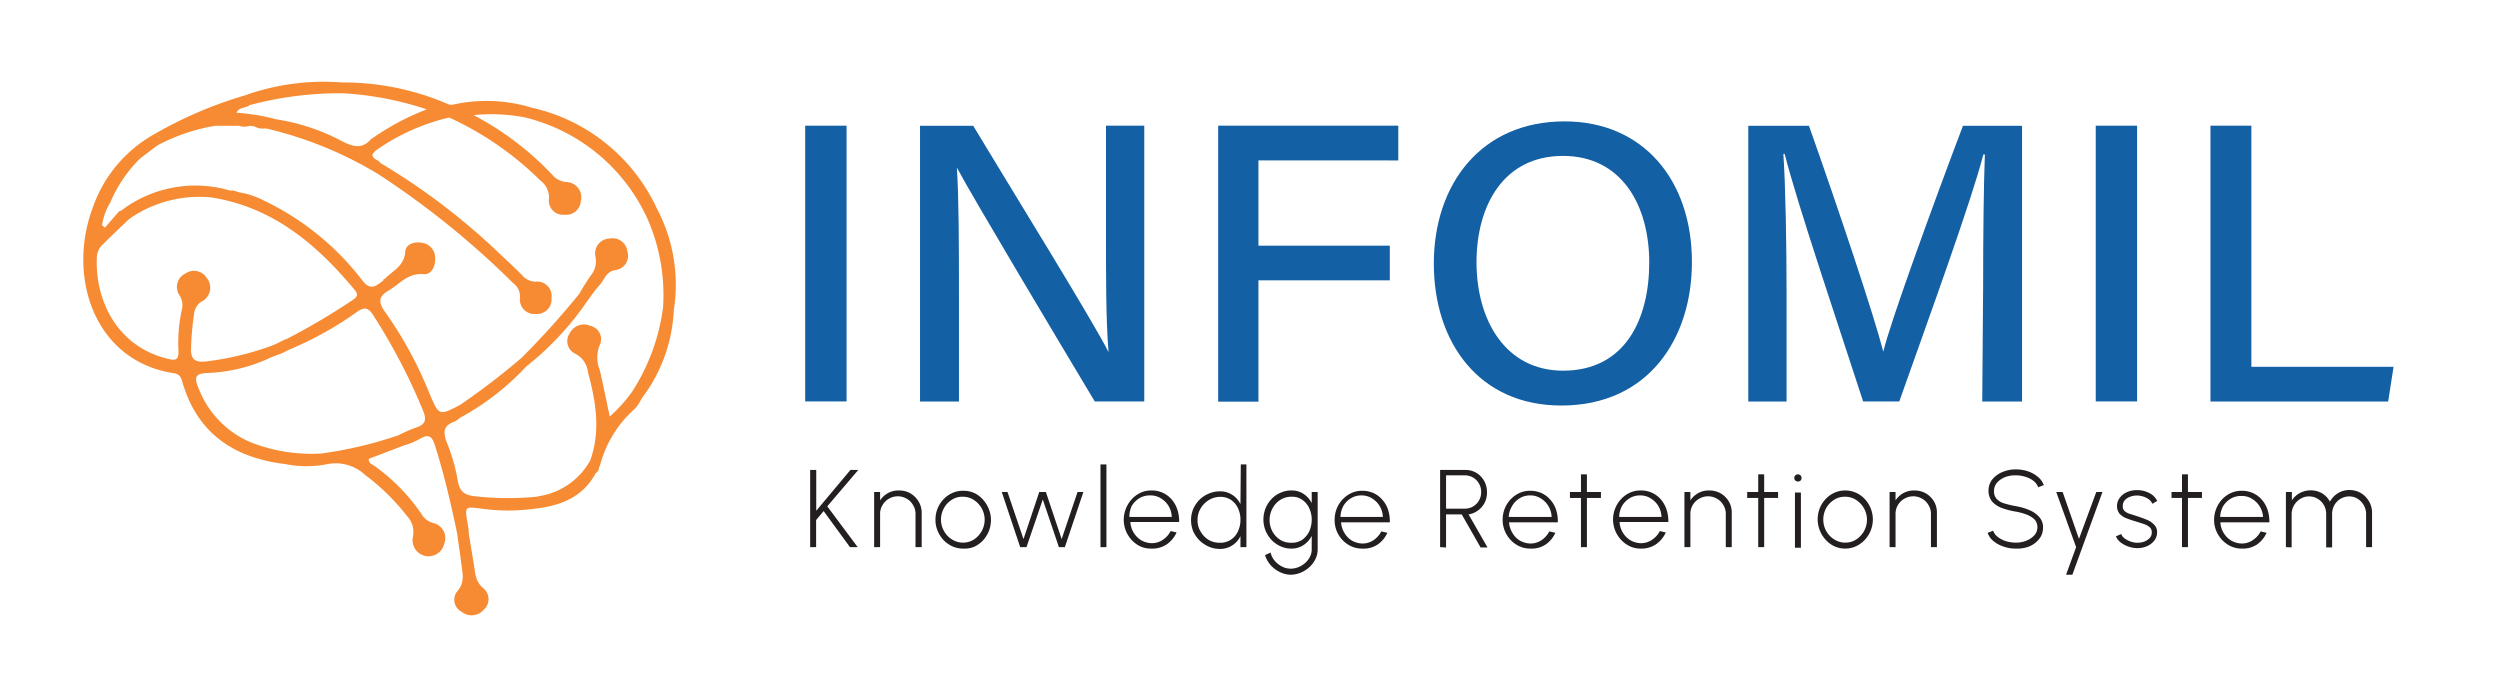 <svg xmlns="http://www.w3.org/2000/svg" width="79.96mm" height="21.58mm" viewBox="0 0 226.65 61.16"><path d="M59.53,18.85A16.43,16.43,0,0,0,48.21,9.76a14,14,0,0,0-7-.31.92.92,0,0,1-.74-.08A23.94,23.94,0,0,0,31,7.47a21.32,21.32,0,0,0-8.82,1.18,37.53,37.53,0,0,0-8.5,3.69,12.17,12.17,0,0,0-5.24,6.4c-2.41,6.31.1,14,7.32,15.09.48.07.64.33.76.76,1.35,4.69,4.68,6.92,9.35,7.48a2,2,0,0,0,.35,0,2.2,2.2,0,0,1-.36,0,9.74,9.74,0,0,0,3.84,0,3.9,3.9,0,0,1,3.42,1,19.82,19.82,0,0,1,3.78,3.71,2.12,2.12,0,0,1,.54,1.87,1.45,1.45,0,0,0,2.83.65,1.4,1.4,0,0,0-1-1.89,1.73,1.73,0,0,1-1.08-.85A17.47,17.47,0,0,0,34,42.27c-.23-.17-.61-.25-.56-.68l3.15-1.2a7.18,7.18,0,0,0,1.4-.56c1-.63,1.23-.16,1.5.73.8,2.55,1.4,5.15,1.95,7.77.12.91.27,1.83.38,2.74s.36,1.74-.41,2.59a1.22,1.22,0,0,0,.43,1.79,1.44,1.44,0,0,0,2-.16,1.28,1.28,0,0,0,0-1.95c-.78-.63-.75-1.43-.89-2.24s-.3-1.82-.45-2.73c0-.36-.07-.72-.13-1.07-.23-1.35-.21-1.38,1.14-1.21a17.39,17.39,0,0,0,4.67.06c2.42-.24,4.58-.94,5.83-3.26a.66.66,0,0,0,.3-.59c.07,0,.09-.06.09-.12A10.4,10.4,0,0,1,57.61,37a4.82,4.82,0,0,0,.57-.89,14.25,14.25,0,0,0,2.91-8.07h-1a18.48,18.48,0,0,1-2.81,7.51,1,1,0,0,1,.3,0,1,1,0,0,0-.3,0,14.06,14.06,0,0,1-2,2.21c-.31-1.45-.58-2.83-.9-4.2a3,3,0,0,1,0-2.3,1.23,1.23,0,0,0-.85-1.72,1.43,1.43,0,0,0-1.87.66,1.26,1.26,0,0,0,.5,1.87,2.13,2.13,0,0,1,1.15,1.69c.72,2.67,1.16,5.34.19,8A6.43,6.43,0,0,1,48.71,45a1.48,1.48,0,0,0,.28.28.38.38,0,0,1,.09.09A.38.38,0,0,0,49,45.3a1.48,1.48,0,0,1-.28-.28A26.91,26.91,0,0,1,43.18,45c-1-.09-1.51-.37-1.68-1.44a17,17,0,0,0-1-3.48c-.36-.93-.29-1.51.7-1.86a2,2,0,0,0,.49-.34h0a23.29,23.29,0,0,0,6-4.64,2.62,2.62,0,0,0,0-.28.94.94,0,0,0-.06-.24.94.94,0,0,1,.06.24,2.62,2.62,0,0,1,0,.28,27,27,0,0,0,5.59-6c.36-.48.7-1,1.1-1.42s.55-1.21,1.41-1.34a1.3,1.3,0,0,0,1.08-1.71,1.33,1.33,0,0,0-1.57-1.15,1.35,1.35,0,0,0-1.31,1.67A2.07,2.07,0,0,1,53.54,25c-.36.52-.7,1.06-1,1.6a72.5,72.5,0,0,1-5.25,5.83,64.17,64.17,0,0,1-5.57,4.27c-1.91,1-1.92,1-2.77-1a35.68,35.68,0,0,0-4-7.37c-.69-.93-.64-1.47.29-2h0c1-.59,1.74-1.6,3.14-1.48.72.07,1.08-.66,1.07-1.36a1.39,1.39,0,0,0-1.16-1.48c-.73-.15-1.51.14-1.55.79-.08,1.33-1.15,1.74-1.87,2.49-.08,0-.12,0-.11.13l-.39.29c-.6.43-1,.38-1.51-.28a24.59,24.59,0,0,0-8.91-7.24,7.56,7.56,0,0,0-2.28-.76c.07.13.2.27.27.4-.07-.13-.2-.27-.27-.4l-.5-.16-.32,0A11.09,11.09,0,0,0,11,19.08a.7.7,0,0,1-.19.06l-1.3,1.49-.26-.22A5.54,5.54,0,0,1,10,18.35a12.32,12.32,0,0,1,2.72-4h0l1.41-1.07.28-.18c.24-.55.08-.75-.27-.79.35,0,.51.24.27.79A17.41,17.41,0,0,1,19,11.49a4.84,4.84,0,0,1,1.23-.38,4.84,4.84,0,0,0-1.23.38l.53-.09.43,0h1.7a1.66,1.66,0,0,0,1,0l.42.06a1.43,1.43,0,0,0,1,.17,35,35,0,0,1,10.16,4.12,77.14,77.14,0,0,1,12.29,9.92A1.5,1.5,0,0,1,47.14,27a1.31,1.31,0,0,0,1.42,1.46A1.33,1.33,0,0,0,50,27a1.3,1.3,0,0,0-1.4-1.47A1.57,1.57,0,0,1,47.39,25c-.62-.63-1.27-1.24-1.92-1.84a60,60,0,0,0-11-8.4c-.17-.32-.74-.29-.7-.8l.29-.31h0a19,19,0,0,1,6.66-3A28.74,28.74,0,0,1,49,16.37,1.9,1.9,0,0,1,49.77,18a1.28,1.28,0,0,0,1.4,1.46,1.33,1.33,0,0,0,1.49-1.26,1.38,1.38,0,0,0-1.29-1.7,1.84,1.84,0,0,1-1.32-.68,27.08,27.08,0,0,0-7.12-5.39,16.41,16.41,0,0,1,4.57.19h0a16.48,16.48,0,0,1,11.24,9.3,17.2,17.2,0,0,1,1.36,8.13h1A14.84,14.84,0,0,0,59.53,18.85ZM58,35.75a.71.71,0,0,0-.22-.13A.71.71,0,0,1,58,35.75ZM33.83,28.56a53.63,53.63,0,0,1,4.51,8.63c.37.88.23,1.3-.66,1.58a14.11,14.11,0,0,0-1.54.68,36.94,36.94,0,0,1-7,1.66h0a15.05,15.05,0,0,1-6.37-1,8.69,8.69,0,0,1-4.8-5c-.35-.88-.31-1.25.82-1.3a14.6,14.6,0,0,0,5.79-1.42h0l.68-.26.26-.09h0l.75-.37h0a.71.71,0,0,0,.06-.56.71.71,0,0,1-.06.56,31,31,0,0,0,6.18-3.46C33.12,27.8,33.42,27.93,33.83,28.56Zm-8.27,2.56.05,0Zm.1.66-.06,0ZM25,32a.33.33,0,0,0-.19,0A.33.33,0,0,1,25,32Zm0-.81Zm.36,0a.3.3,0,0,0,.19-.05A.3.3,0,0,1,25.34,31.19Zm.35.56a.53.53,0,0,1,.19-.05A.53.53,0,0,0,25.69,31.75Zm.2-.05h0ZM9.38,22.1c.76-.77,1.56-1.51,2.34-2.26h0A11.1,11.1,0,0,1,19.2,17.9c5.54.89,9.49,4.22,12.94,8.36.44.53.15.71-.26,1A61.16,61.16,0,0,1,26,30.72h0l-.27.1h0l-.73.37h0l-.7.27a27,27,0,0,1-5.75,1.32c-.9.06-1.24-.24-1.23-1.13a25.12,25.12,0,0,1,.3-3.36,1.47,1.47,0,0,1,.73-1,1.39,1.39,0,0,0,.39-2.1,1.35,1.35,0,0,0-1.92-.4,1.34,1.34,0,0,0-.53,2A1.63,1.63,0,0,1,16.5,28a14.08,14.08,0,0,0-.32,3.83c0,.62-.11.89-.81.73-4.83-1.07-6.83-5.5-6.58-9.41A1.69,1.69,0,0,1,9.38,22.1ZM21,11h0Zm12.7,1.53c-.8,1-1.62.81-2.67.28a18.66,18.66,0,0,0-6-2,18,18,0,0,0-3.59-.59c.26-.57.86-.39,1.18-.69a31.55,31.55,0,0,1,8.43-1.08,29.23,29.23,0,0,1,7.64,1.46A22.79,22.79,0,0,0,33.71,12.57Z" fill="#f68b33"/><path d="M76.75,11.39v25H73v-25Z" fill="#1360a5"/><path d="M83.41,36.4v-25h4.82c3.5,5.81,10.92,17.8,12.27,20.52h0c-.25-3.09-.23-7.11-.23-11.2V11.39h3.47v25H99.25c-3.19-5.33-11-18.38-12.5-21.2h0c.18,2.73.19,7.13.19,11.64V36.4Z" fill="#1360a5"/><path d="M110.44,11.39h16.33v3.15H114.09v7.73H126v3.14H114.09v11h-3.65Z" fill="#1360a5"/><path d="M153.39,23.76c0,6.9-3.92,13-11.84,13-7.45,0-11.56-5.7-11.56-12.87S134.25,11,141.85,11C148.94,11,153.39,16.29,153.39,23.76Zm-19.53,0c0,5.3,2.65,9.84,7.85,9.84,5.61,0,7.81-4.64,7.81-9.81s-2.49-9.66-7.82-9.66S133.86,18.54,133.86,23.79Z" fill="#1360a5"/><path d="M179.79,26c0-4.57.05-9.3.16-12h-.14c-1.09,4.25-4.84,14.53-7.62,22.39h-3.28c-2.1-6.49-6-18-7.11-22.44h-.12c.2,2.9.29,8.37.29,12.66V36.4H158.5v-25H164c2.67,7.53,5.9,17.2,6.74,20.48h0c.6-2.57,4.44-13.14,7.22-20.48h5.36v25h-3.61Z" fill="#1360a5"/><path d="M193.75,11.39v25H190v-25Z" fill="#1360a5"/><path d="M200.4,11.39h3.71V33.25H217l-.49,3.15H200.4Z" fill="#1360a5"/><path d="M77.76,49.6h-.7l-2.39-3.27-.68.81V49.6h-.54v-7H74v3.7l3.1-3.7h.71L75,45.9Z" fill="#231f20"/><path d="M83.56,46.52V49.6H83v-3a1.49,1.49,0,0,0-.22-.81,1.47,1.47,0,0,0-.58-.58,1.58,1.58,0,0,0-1.61,0,1.47,1.47,0,0,0-.58.58,1.49,1.49,0,0,0-.22.81v3h-.54v-5h.54v.76a2,2,0,0,1,.71-.66,2,2,0,0,1,1-.24,2.08,2.08,0,0,1,1.05.27,2.13,2.13,0,0,1,.74.75A2,2,0,0,1,83.56,46.52Z" fill="#231f20"/><path d="M87.31,49.73a2.31,2.31,0,0,1-1.26-.36,2.57,2.57,0,0,1-.9-.95,2.6,2.6,0,0,1-.34-1.32,2.7,2.7,0,0,1,.19-1,2.63,2.63,0,0,1,.54-.84,2.54,2.54,0,0,1,.8-.57,2.25,2.25,0,0,1,1-.2,2.3,2.3,0,0,1,1.26.35,2.68,2.68,0,0,1,.9,1,2.61,2.61,0,0,1,.34,1.33,2.69,2.69,0,0,1-.2,1,2.87,2.87,0,0,1-.53.83,2.66,2.66,0,0,1-.8.57A2.29,2.29,0,0,1,87.31,49.73Zm0-.54a1.83,1.83,0,0,0,1-.29,2.26,2.26,0,0,0,.7-.77,2.16,2.16,0,0,0,.26-1,2.14,2.14,0,0,0-1-1.82,1.79,1.79,0,0,0-1-.28,1.73,1.73,0,0,0-1,.29,2,2,0,0,0-.7.76,2.1,2.1,0,0,0-.26,1.05,2.05,2.05,0,0,0,.27,1,2,2,0,0,0,.71.76A1.84,1.84,0,0,0,87.31,49.19Z" fill="#231f20"/><path d="M93.06,49.6h-.57l-1.67-5h.52l1.45,4.27,1.43-4.27h.6l1.43,4.27,1.44-4.27h.53l-1.68,5H96l-1.46-4.32Z" fill="#231f20"/><path d="M99.77,49.6V42.1h.54v7.5Z" fill="#231f20"/><path d="M104.34,49.73a2.25,2.25,0,0,1-1.25-.36,2.7,2.7,0,0,1-1-3.3,2.63,2.63,0,0,1,.54-.84,2.5,2.5,0,0,1,.79-.57,2.31,2.31,0,0,1,1-.2,2.4,2.4,0,0,1,1,.21,2.34,2.34,0,0,1,.8.6,2.64,2.64,0,0,1,.51.9,3.27,3.27,0,0,1,.17,1.15h-4.42a2.07,2.07,0,0,0,.32,1,2,2,0,0,0,.69.67,2,2,0,0,0,.92.25,1.73,1.73,0,0,0,1-.3,2.07,2.07,0,0,0,.72-.8l.54.13a2.62,2.62,0,0,1-.9,1.08A2.36,2.36,0,0,1,104.34,49.73Zm-2-2.87h3.89a2.07,2.07,0,0,0-.29-1,2.1,2.1,0,0,0-.7-.69,1.74,1.74,0,0,0-1-.26,1.81,1.81,0,0,0-.94.25,2.07,2.07,0,0,0-.69.69A2.28,2.28,0,0,0,102.39,46.86Z" fill="#231f20"/><path d="M112.49,42.1H113v7.5h-.54v-1a2.08,2.08,0,0,1-.74.84,2,2,0,0,1-1.14.32,2.45,2.45,0,0,1-1-.21,2.71,2.71,0,0,1-.84-.57,2.79,2.79,0,0,1-.57-.83,2.73,2.73,0,0,1,0-2,2.84,2.84,0,0,1,.57-.84,2.53,2.53,0,0,1,.84-.56,2.45,2.45,0,0,1,1-.21,2,2,0,0,1,1.14.32,2.08,2.08,0,0,1,.74.84Zm-1.88,7.1a1.68,1.68,0,0,0,1-.29,1.75,1.75,0,0,0,.63-.76,2.44,2.44,0,0,0,.22-1,2.47,2.47,0,0,0-.22-1.07,1.88,1.88,0,0,0-.63-.76,1.72,1.72,0,0,0-1-.28,2,2,0,0,0-1,.28,2.16,2.16,0,0,0-.76.77,2,2,0,0,0-.28,1.06,1.94,1.94,0,0,0,.29,1.06,2.13,2.13,0,0,0,.76.76A2,2,0,0,0,110.61,49.2Z" fill="#231f20"/><path d="M118.92,44.6h.54v5.21a2,2,0,0,1-.2.87,2.46,2.46,0,0,1-.55.73,2.67,2.67,0,0,1-.78.5,2.43,2.43,0,0,1-.91.19,2.24,2.24,0,0,1-1-.25,2.64,2.64,0,0,1-.84-.64,2.37,2.37,0,0,1-.49-.89l.5-.23a1.78,1.78,0,0,0,.37.74,2.16,2.16,0,0,0,.67.53,1.73,1.73,0,0,0,.79.19,1.86,1.86,0,0,0,.7-.14,2,2,0,0,0,.61-.38,1.79,1.79,0,0,0,.43-.56,1.4,1.4,0,0,0,.16-.66V48.58a2.19,2.19,0,0,1-.74.83,1.92,1.92,0,0,1-1.09.32,2.3,2.3,0,0,1-1-.21,2.58,2.58,0,0,1-.81-.57,2.71,2.71,0,0,1-.54-2.88,2.75,2.75,0,0,1,.54-.84,2.4,2.4,0,0,1,.81-.56,2.3,2.3,0,0,1,1-.21,1.91,1.91,0,0,1,1.09.31,2.15,2.15,0,0,1,.74.84Zm-1.83,4.6a1.64,1.64,0,0,0,1-.29,2.05,2.05,0,0,0,.62-.77,2.58,2.58,0,0,0,.21-1,2.45,2.45,0,0,0-.22-1.06,1.85,1.85,0,0,0-.62-.76,1.56,1.56,0,0,0-1-.29,1.84,1.84,0,0,0-1,.28,2,2,0,0,0-.71.77,2.22,2.22,0,0,0,0,2.12,2.07,2.07,0,0,0,.72.75A1.82,1.82,0,0,0,117.09,49.2Z" fill="#231f20"/><path d="M123.48,49.73a2.31,2.31,0,0,1-1.26-.36,2.57,2.57,0,0,1-.9-.95A2.6,2.6,0,0,1,121,47.1a2.7,2.7,0,0,1,.19-1,2.63,2.63,0,0,1,.54-.84,2.54,2.54,0,0,1,.8-.57,2.25,2.25,0,0,1,1-.2,2.44,2.44,0,0,1,1,.21,2.31,2.31,0,0,1,.79.6,2.5,2.5,0,0,1,.52.9,3.27,3.27,0,0,1,.16,1.15h-4.42a2.2,2.2,0,0,0,.33,1,1.9,1.9,0,0,0,.68.67,2,2,0,0,0,.93.25,1.76,1.76,0,0,0,1-.3,2.13,2.13,0,0,0,.71-.8l.55.13a2.57,2.57,0,0,1-.91,1.08A2.31,2.31,0,0,1,123.48,49.73Zm-2-2.87h3.89a2,2,0,0,0-.3-1,2,2,0,0,0-.7-.69,1.71,1.71,0,0,0-.94-.26,1.76,1.76,0,0,0-.94.25,1.9,1.9,0,0,0-.69.69A2.15,2.15,0,0,0,121.53,46.86Z" fill="#231f20"/><path d="M130.56,49.6v-7h2.28a1.93,1.93,0,0,1,1,.26,2,2,0,0,1,.71.73,2.1,2.1,0,0,1,.26,1,2.05,2.05,0,0,1-.22,1,2,2,0,0,1-.6.69,1.92,1.92,0,0,1-.85.35l1.72,3h-.63l-1.71-3H131.1v3Zm.54-3.49h1.71a1.47,1.47,0,0,0,.74-.2,1.5,1.5,0,0,0,.53-.53,1.46,1.46,0,0,0,.2-.78,1.43,1.43,0,0,0-.2-.77,1.45,1.45,0,0,0-.53-.54,1.47,1.47,0,0,0-.74-.2H131.1Z" fill="#231f20"/><path d="M138.73,49.73a2.31,2.31,0,0,1-1.26-.36,2.57,2.57,0,0,1-.9-.95,2.6,2.6,0,0,1-.34-1.32,2.7,2.7,0,0,1,.19-1,2.63,2.63,0,0,1,.54-.84,2.54,2.54,0,0,1,.8-.57,2.25,2.25,0,0,1,1-.2,2.44,2.44,0,0,1,1,.21,2.31,2.31,0,0,1,.79.6,2.5,2.5,0,0,1,.52.9,3.27,3.27,0,0,1,.16,1.15h-4.42a2.2,2.2,0,0,0,.33,1,1.9,1.9,0,0,0,.68.67,2,2,0,0,0,.93.25,1.76,1.76,0,0,0,1-.3,2.13,2.13,0,0,0,.71-.8l.55.13a2.57,2.57,0,0,1-.91,1.08A2.31,2.31,0,0,1,138.73,49.73Zm-1.95-2.87h3.89a2,2,0,0,0-.3-1,2,2,0,0,0-.7-.69,1.71,1.71,0,0,0-.94-.26,1.76,1.76,0,0,0-.94.25,1.9,1.9,0,0,0-.69.69A2.15,2.15,0,0,0,136.78,46.86Z" fill="#231f20"/><path d="M145.14,45.14h-1.27V49.6h-.54V45.14h-1V44.6h1V43h.54V44.6h1.27Z" fill="#231f20"/><path d="M148.74,49.73a2.25,2.25,0,0,1-1.25-.36,2.7,2.7,0,0,1-1.05-3.3,2.63,2.63,0,0,1,.54-.84,2.5,2.5,0,0,1,.79-.57,2.31,2.31,0,0,1,1-.2,2.4,2.4,0,0,1,1,.21,2.34,2.34,0,0,1,.8.6,2.64,2.64,0,0,1,.51.9,3.27,3.27,0,0,1,.17,1.15h-4.42a2.07,2.07,0,0,0,.32,1,2,2,0,0,0,.69.67,2,2,0,0,0,.92.25,1.73,1.73,0,0,0,1-.3,2.07,2.07,0,0,0,.72-.8l.54.13a2.62,2.62,0,0,1-.9,1.08A2.36,2.36,0,0,1,148.74,49.73Zm-2-2.87h3.89a2.07,2.07,0,0,0-.29-1,2.1,2.1,0,0,0-.7-.69,1.74,1.74,0,0,0-.95-.26,1.81,1.81,0,0,0-.94.25,2.07,2.07,0,0,0-.69.69A2.28,2.28,0,0,0,146.79,46.86Z" fill="#231f20"/><path d="M157,46.52V49.6h-.54v-3a1.49,1.49,0,0,0-.22-.81,1.47,1.47,0,0,0-.58-.58,1.58,1.58,0,0,0-1.61,0,1.56,1.56,0,0,0-.8,1.39v3h-.54v-5h.54v.76a2,2,0,0,1,.71-.66,2,2,0,0,1,1-.24,2.08,2.08,0,0,1,1.05.27,2.13,2.13,0,0,1,.74.75A2,2,0,0,1,157,46.52Z" fill="#231f20"/><path d="M161.2,45.14h-1.26V49.6h-.54V45.14h-1V44.6h1V43h.54V44.6h1.26Z" fill="#231f20"/><path d="M163,43.65a.32.32,0,0,1-.23-.09.29.29,0,0,1-.1-.23.3.3,0,0,1,.1-.24.34.34,0,0,1,.46,0,.3.3,0,0,1,.1.24.32.32,0,0,1-.09.23A.34.34,0,0,1,163,43.65Zm-.27,1h.54v5h-.54Z" fill="#231f20"/><path d="M167.29,49.73a2.31,2.31,0,0,1-1.26-.36,2.75,2.75,0,0,1-1.05-3.3,2.63,2.63,0,0,1,.54-.84,2.54,2.54,0,0,1,.8-.57,2.43,2.43,0,0,1,2.22.15,2.7,2.7,0,0,1,.51,4.14,2.5,2.5,0,0,1-.79.57A2.29,2.29,0,0,1,167.29,49.73Zm0-.54a1.77,1.77,0,0,0,1-.29,2.19,2.19,0,0,0,.71-.77,2.16,2.16,0,0,0,.26-1,2.14,2.14,0,0,0-1-1.82,1.79,1.79,0,0,0-1-.28,1.73,1.73,0,0,0-1,.29,2.08,2.08,0,0,0-.71.76,2.2,2.2,0,0,0-.25,1.05,2.15,2.15,0,0,0,.26,1,2.1,2.1,0,0,0,.72.76A1.84,1.84,0,0,0,167.29,49.19Z" fill="#231f20"/><path d="M175.6,46.52V49.6h-.54v-3a1.49,1.49,0,0,0-.22-.81,1.47,1.47,0,0,0-.58-.58,1.58,1.58,0,0,0-1.61,0,1.56,1.56,0,0,0-.8,1.39v3h-.54v-5h.54v.76a2,2,0,0,1,.71-.66,2,2,0,0,1,1-.24,2.08,2.08,0,0,1,1.05.27,2.13,2.13,0,0,1,.74.75A2,2,0,0,1,175.6,46.52Z" fill="#231f20"/><path d="M182.72,49.73a3.21,3.21,0,0,1-1.07-.18,2.75,2.75,0,0,1-.91-.49,1.62,1.62,0,0,1-.54-.76l.5-.19a1.24,1.24,0,0,0,.44.58,2.28,2.28,0,0,0,.73.37,3.13,3.13,0,0,0,.85.13,2.56,2.56,0,0,0,1-.18,2,2,0,0,0,.72-.49,1.09,1.09,0,0,0,.27-.74,1,1,0,0,0-.28-.71,2.14,2.14,0,0,0-.74-.44,5.28,5.28,0,0,0-.93-.25,7.11,7.11,0,0,1-1.27-.33,2.21,2.21,0,0,1-.89-.59,1.54,1.54,0,0,1-.32-1,1.6,1.6,0,0,1,.34-1,2.34,2.34,0,0,1,.92-.67,3.05,3.05,0,0,1,1.22-.24,3.39,3.39,0,0,1,1.05.16,2.75,2.75,0,0,1,.91.49,1.69,1.69,0,0,1,.57.78l-.51.19a1.26,1.26,0,0,0-.44-.59,2.17,2.17,0,0,0-.73-.36,2.74,2.74,0,0,0-.85-.13,2.55,2.55,0,0,0-1,.17,1.86,1.86,0,0,0-.71.5,1.08,1.08,0,0,0-.27.73,1,1,0,0,0,.25.75,1.54,1.54,0,0,0,.7.4,9,9,0,0,0,1,.24,5.31,5.31,0,0,1,1.23.35,2.46,2.46,0,0,1,.91.63,1.36,1.36,0,0,1,.35,1,1.57,1.57,0,0,1-.35,1,2.25,2.25,0,0,1-.91.68A3.07,3.07,0,0,1,182.72,49.73Z" fill="#231f20"/><path d="M190.05,44.6h.56l-2.73,7.5h-.57l.91-2.5-1.8-5H187l1.48,4.25Z" fill="#231f20"/><path d="M193.75,49.69a2.59,2.59,0,0,1-1.51-.53,1.39,1.39,0,0,1-.41-.54l.48-.21a.84.84,0,0,0,.33.41,1.9,1.9,0,0,0,.55.28,1.8,1.8,0,0,0,.6.1,1.9,1.9,0,0,0,.63-.11,1.37,1.37,0,0,0,.48-.33.72.72,0,0,0,.18-.49.62.62,0,0,0-.19-.48,1.59,1.59,0,0,0-.5-.28l-.62-.2q-.56-.16-1-.33a1.69,1.69,0,0,1-.62-.42,1.1,1.1,0,0,1-.22-.69,1.19,1.19,0,0,1,.26-.76,1.64,1.64,0,0,1,.67-.51,2.17,2.17,0,0,1,.89-.17,2.28,2.28,0,0,1,1.11.27,1.48,1.48,0,0,1,.71.71l-.44.26a.93.93,0,0,0-.31-.4,1.74,1.74,0,0,0-.49-.25,1.84,1.84,0,0,0-.56-.1,1.74,1.74,0,0,0-.65.11,1.2,1.2,0,0,0-.49.32.8.8,0,0,0-.18.52.58.58,0,0,0,.17.46,1.22,1.22,0,0,0,.47.25l.71.23c.31.1.6.21.87.32a1.93,1.93,0,0,1,.64.45.92.92,0,0,1,.25.68,1.19,1.19,0,0,1-.27.77,1.75,1.75,0,0,1-.68.5A2.25,2.25,0,0,1,193.75,49.69Z" fill="#231f20"/><path d="M199.63,45.14h-1.27V49.6h-.54V45.14h-.95V44.6h.95V43h.54V44.6h1.27Z" fill="#231f20"/><path d="M203.23,49.73a2.31,2.31,0,0,1-1.26-.36,2.65,2.65,0,0,1-.9-.95,2.6,2.6,0,0,1-.34-1.32,2.7,2.7,0,0,1,.2-1,2.79,2.79,0,0,1,.53-.84,2.66,2.66,0,0,1,.8-.57,2.31,2.31,0,0,1,1-.2,2.4,2.4,0,0,1,1,.21,2.34,2.34,0,0,1,.8.6,2.64,2.64,0,0,1,.51.9,3.27,3.27,0,0,1,.17,1.15H201.3a2.07,2.07,0,0,0,.32,1,2,2,0,0,0,.69.67,2,2,0,0,0,.92.25,1.73,1.73,0,0,0,1-.3,2.07,2.07,0,0,0,.72-.8l.54.13a2.62,2.62,0,0,1-.9,1.08A2.36,2.36,0,0,1,203.23,49.73Zm-1.95-2.87h3.89a2.08,2.08,0,0,0-1-1.64,1.74,1.74,0,0,0-1-.26,1.81,1.81,0,0,0-.94.25,2.07,2.07,0,0,0-.69.69A2.28,2.28,0,0,0,201.28,46.86Z" fill="#231f20"/><path d="M207.24,49.6v-5h.54v.76a2,2,0,0,1,.71-.66,2.11,2.11,0,0,1,2,0,2,2,0,0,1,.74.77,2.1,2.1,0,0,1,.74-.77,2,2,0,0,1,1.06-.28,2.07,2.07,0,0,1,1,.27,2.13,2.13,0,0,1,.74.75,2,2,0,0,1,.28,1V49.6h-.54v-3a1.57,1.57,0,0,0-.21-.8,1.67,1.67,0,0,0-.56-.59A1.46,1.46,0,0,0,213,45a1.53,1.53,0,0,0-.79.21,1.56,1.56,0,0,0-.57.57,1.64,1.64,0,0,0-.21.84v3h-.54v-3a1.64,1.64,0,0,0-.21-.84,1.56,1.56,0,0,0-.57-.57,1.51,1.51,0,0,0-.79-.21,1.42,1.42,0,0,0-.78.23,1.61,1.61,0,0,0-.57.59,1.57,1.57,0,0,0-.21.8v3Z" fill="#231f20"/></svg>